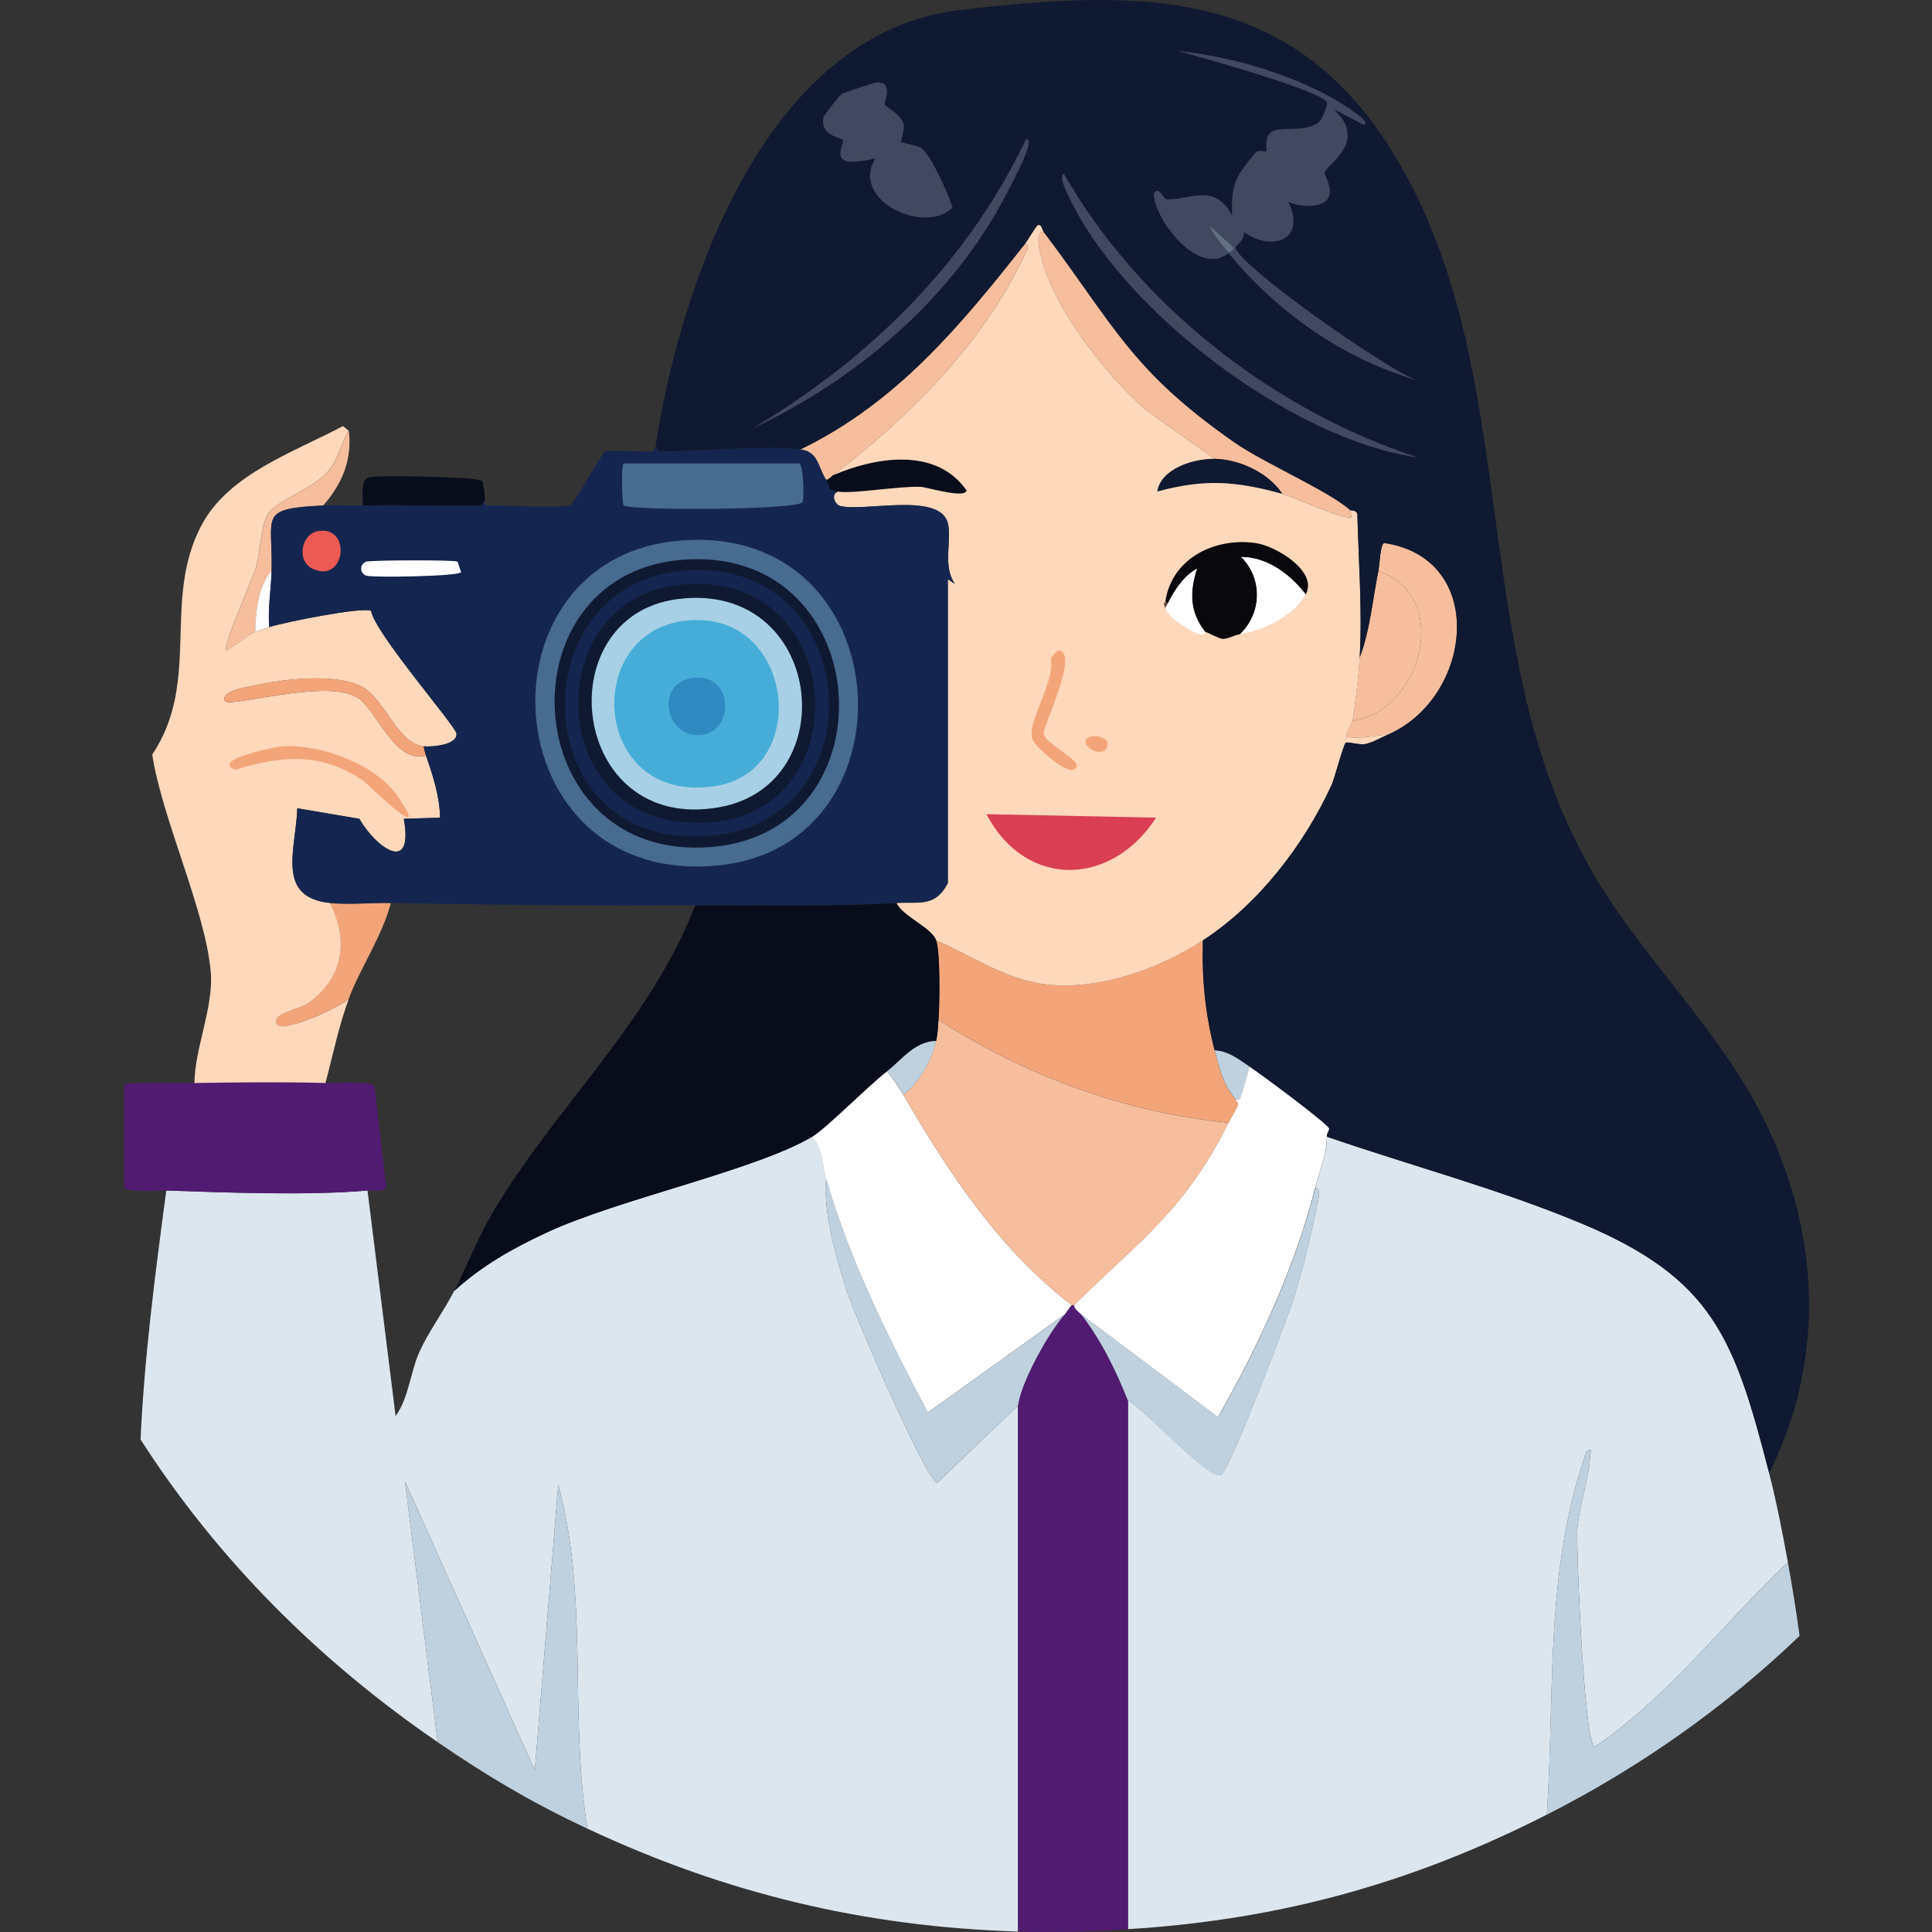 <svg width="100" height="100" viewBox="0 0 100 100" fill="none" xmlns="http://www.w3.org/2000/svg">
<rect x="0" y="0" width="100" height="100" fill="#333333" stroke="none"/>
<path d="M64.686 55.207C64.528 55.741 64.401 56.315 64.201 56.841C64.16 56.948 63.964 56.886 63.959 56.901C63.305 56.132 63.108 55.289 62.869 54.361C63.603 54.393 64.115 54.836 64.686 55.207Z" fill="#BFD1DF"/>
<path d="M42.035 58.836C42.567 59.395 42.561 60.323 42.763 61.015C42.612 62.855 43.287 65.112 43.852 66.883C44.206 67.989 47.967 76.737 48.515 76.745L52.693 72.751V99.976C44.771 99.737 37.542 98.002 30.407 94.651C29.447 88.754 30.49 82.675 28.894 76.864L27.683 91.626L20.961 76.682L22.656 90.174C16.558 85.997 11.265 80.74 7.275 74.505C7.473 70.181 8.038 65.896 8.607 61.618C11.661 61.726 16.053 61.888 19.022 61.618L20.476 73.296C21.137 72.397 21.248 71.027 21.686 70.028C22.183 68.899 22.954 67.914 23.503 66.822C24.931 65.515 26.537 64.612 28.287 63.797C32.015 62.06 39.084 60.581 42.033 58.836H42.035Z" fill="#DCE6EE"/>
<path d="M91.572 76.26C91.945 77.708 92.27 79.379 92.54 80.858C89.162 84.068 86.451 87.74 82.548 90.417C81.99 90.338 81.585 80.168 81.64 79.224C81.71 78.026 82.291 76.324 82.307 75.291C82.309 75.14 82.481 74.941 82.125 75.109C79.952 81.245 80.486 87.534 80.066 93.924C73.095 97.473 66.23 99.368 58.387 99.853V72.506C59.022 72.69 62.733 76.807 63.231 76.319C63.756 75.805 66.627 68.29 66.987 67.123C67.464 65.575 67.869 63.87 68.197 62.283C68.213 62.203 68.412 61.406 68.076 61.495C68.301 60.614 68.682 59.772 68.682 58.834C73.03 60.335 77.578 61.54 81.824 63.311C88.673 66.169 89.775 69.272 91.574 76.258L91.572 76.26Z" fill="#DCE6EE"/>
<path d="M55.962 68.033C57.022 69.419 57.738 70.894 58.383 72.51V99.856C56.458 99.975 54.618 100.036 52.691 99.977V72.752C52.856 71.523 54.28 68.967 55.113 68.033C55.234 67.898 55.349 67.676 55.477 67.549C55.496 67.529 55.576 67.568 55.598 67.549C55.617 67.787 55.881 67.928 55.962 68.033Z" fill="#511B72"/>
<path d="M10.06 56.054C12.307 56.021 14.597 55.992 16.843 56.054C17.265 56.066 19.247 55.925 19.385 56.236L19.992 61.44C19.876 61.729 19.27 61.598 19.023 61.621C16.055 61.891 11.662 61.729 8.609 61.621C8.219 61.608 6.567 61.75 6.428 61.44V56.115C7.635 55.992 8.853 56.072 10.062 56.054H10.06Z" fill="#511B72"/>
<path d="M30.408 94.655C27.564 93.318 25.242 91.95 22.657 90.178L20.961 76.686L27.683 91.63L28.894 76.867C30.49 82.677 29.448 88.757 30.408 94.655Z" fill="#BFD1DF"/>
<path d="M92.539 80.86C92.77 82.12 92.975 83.398 93.145 84.672C89.273 88.39 84.843 91.497 80.064 93.928C80.485 87.538 79.951 81.248 82.124 75.113C82.48 74.945 82.308 75.144 82.306 75.294C82.292 76.326 81.709 78.028 81.639 79.228C81.584 80.172 81.989 90.342 82.546 90.421C86.448 87.743 89.159 84.072 92.539 80.862V80.86Z" fill="#BFD1DF"/>
<path d="M68.675 58.838C68.675 59.776 68.295 60.618 68.068 61.499C67 65.671 65.15 69.626 63.042 73.358L55.956 68.033C55.875 67.928 55.611 67.787 55.592 67.549C58.97 64.219 61.317 62.663 63.585 58.111C63.734 57.814 63.941 57.503 64.07 57.204C64.131 57.061 63.914 56.989 63.949 56.901C63.955 56.886 64.151 56.948 64.192 56.841C64.391 56.315 64.518 55.74 64.677 55.207C65.174 55.531 68.729 58.161 68.794 58.414C68.782 58.593 68.673 58.619 68.673 58.838H68.675Z" fill="white"/>
<path d="M45.906 55.449C46.207 55.809 46.52 56.258 46.753 56.659C49.1 60.69 51.723 64.684 55.474 67.549C55.347 67.675 55.231 67.896 55.11 68.033L48.024 73.115C45.982 69.284 43.968 65.204 42.755 61.016C42.555 60.326 42.561 59.396 42.027 58.837C42.757 58.406 44.908 56.217 45.904 55.449H45.906Z" fill="white"/>
<path d="M55.113 68.032C54.278 68.966 52.854 71.522 52.692 72.751L48.514 76.745C47.966 76.738 44.205 67.99 43.851 66.883C43.286 65.111 42.611 62.856 42.762 61.016C43.974 65.203 45.989 69.283 48.031 73.115L55.117 68.032H55.113Z" fill="#BFD1DF"/>
<path d="M58.388 72.512C57.743 70.896 57.025 69.421 55.967 68.035L63.053 73.36C65.161 69.63 67.012 65.673 68.079 61.501C68.416 61.411 68.216 62.209 68.201 62.289C67.872 63.875 67.467 65.581 66.99 67.129C66.63 68.297 63.759 75.812 63.235 76.324C62.711 76.836 59.026 72.696 58.39 72.512H58.388Z" fill="#BFD1DF"/>
<path d="M16.721 26.17C13.332 26.338 14.132 26.658 14.057 29.558C13.363 30.289 13.226 31.741 13.211 32.704C12.855 32.85 12.121 33.489 11.697 33.671C11.501 33.56 13.044 29.988 13.211 29.497C13.471 28.731 13.486 27.387 13.817 26.715C14.222 25.888 16.105 25.413 16.966 24.415C17.574 23.71 17.615 23.03 18.055 22.297C18.237 23.817 17.699 25.062 16.723 26.17H16.721Z" fill="#F6BE9D"/>
<path d="M20.228 46.741C19.79 48.433 18.638 50.123 18.047 51.702C17.578 52.138 14.55 53.556 14.292 52.972C14.061 52.45 15.524 52.228 15.927 51.944C17.756 50.651 18.069 48.691 17.077 46.741C18.038 46.84 19.227 46.719 20.226 46.741H20.228Z" fill="#F3A579"/>
<path d="M14.056 29.557C14.03 30.514 13.854 31.491 13.935 32.46C13.815 32.499 13.246 32.687 13.207 32.703C13.225 31.739 13.36 30.287 14.054 29.557H14.056Z" fill="white"/>
<path d="M18.051 22.295C17.611 23.026 17.57 23.708 16.962 24.413C16.101 25.412 14.218 25.887 13.813 26.713C13.482 27.387 13.467 28.73 13.207 29.496C13.04 29.986 11.497 33.56 11.693 33.669C12.117 33.488 12.851 32.849 13.207 32.702C13.244 32.687 13.813 32.499 13.934 32.46C14.689 32.212 18.675 31.414 19.203 31.614C19.378 32.745 23.583 37.581 23.624 37.966C23.69 38.574 22.341 38.668 21.928 38.633C20.641 38.517 19.911 36.255 18.84 35.608C17.51 34.805 14.66 35.143 13.148 35.487C12.792 35.567 11.431 35.746 11.634 36.274C11.789 36.675 16.874 35.105 18.478 36.092C19.509 36.725 20.387 39.528 22.051 39.117C22.413 40.163 22.749 41.198 22.779 42.324L20.901 42.384C21.427 45.36 19.403 43.803 18.599 42.384L15.389 41.839C15.311 43.975 14.263 46.449 17.085 46.74C18.075 48.69 17.764 50.65 15.935 51.943C15.532 52.229 14.069 52.449 14.3 52.971C14.558 53.555 17.586 52.137 18.055 51.701C17.531 53.108 17.234 54.611 16.845 56.056C14.599 55.994 12.309 56.023 10.062 56.056C10.089 54.231 11.063 52.121 10.909 50.31C10.641 47.14 8.387 42.382 7.881 39.057C10.425 35.244 8.372 31.08 10.424 27.198C11.841 24.515 15.235 23.399 17.75 22.055L18.053 22.297L18.051 22.295Z" fill="#FED8BB"/>
<path d="M21.928 38.631C21.949 38.781 22 38.972 22.049 39.115C20.384 39.526 19.506 36.724 18.476 36.09C16.872 35.104 11.786 36.673 11.632 36.272C11.428 35.746 12.79 35.567 13.146 35.485C14.66 35.141 17.509 34.803 18.837 35.606C19.909 36.252 20.639 38.515 21.926 38.631H21.928Z" fill="#F3A579"/>
<path d="M14.601 38.631C16.564 38.494 19.442 39.544 20.596 41.232C22.481 43.989 18.998 40.556 18.839 40.444C16.666 38.922 14.611 39.1 12.178 39.839C10.845 39.311 14.358 38.645 14.599 38.629L14.601 38.631Z" fill="#F3A579"/>
<path d="M62.258 48.676C62.195 50.62 62.381 52.496 62.864 54.362C63.105 55.292 63.3 56.132 63.953 56.902C63.918 56.99 64.135 57.06 64.075 57.205C63.947 57.504 63.738 57.817 63.59 58.112C58.137 57.561 53.165 55.7 48.571 52.787C48.631 52.025 48.672 49.285 48.449 48.674C50.372 49.51 52.163 50.776 54.323 50.974C57.002 51.218 60.026 50.128 62.256 48.674L62.258 48.676Z" fill="#F3A579"/>
<path d="M54.023 12.01C57.671 16.833 58.525 19.162 63.894 22.9C65.428 23.969 68.802 25.425 69.889 26.41L69.95 26.773C69.562 26.923 66.979 25.73 66.376 25.563C65.658 24.465 64.152 23.775 62.864 23.748L59.29 21.208C57.172 19.35 54.238 15.616 53.779 12.798C53.753 12.639 53.657 11.944 54.021 12.01H54.023Z" fill="#F6BE9D"/>
<path d="M71.826 38.028C71.067 38.063 70.48 38.262 69.706 38.149C69.584 38.083 70.001 37.346 70.009 37.303C73.598 36.801 75.182 30.837 71.341 29.559C71.405 29.25 71.429 28.184 71.644 28.107C77.05 28.922 76.207 36.14 71.826 38.03V38.028Z" fill="#F6BE9D"/>
<path d="M43.121 24.597C43.102 24.605 42.871 24.851 42.758 24.84C42.329 24.185 42.365 23.376 41.426 23.267C46.427 20.84 49.713 16.852 53.053 12.619C53.339 12.74 53.126 13.008 53.053 13.164C50.88 17.782 47.121 21.531 43.121 24.599V24.597Z" fill="#F6BE9D"/>
<path d="M70.01 37.302C70.172 36.228 70.311 35.124 70.374 34.035C70.921 32.599 71.035 31.048 71.342 29.559C75.183 30.837 73.599 36.8 70.01 37.302Z" fill="#F6BE9D"/>
<path d="M43.366 25.443C42.67 25.304 43.055 25.287 42.76 24.837C42.873 24.851 43.104 24.605 43.124 24.595C45.302 23.653 48.453 23.12 50.028 25.383C49.971 25.832 47.976 25.216 47.665 25.201C46.544 25.148 44.07 25.582 43.366 25.443Z" fill="#080C1B"/>
<path d="M63.59 58.114C61.321 62.669 58.974 64.222 55.596 67.552C55.577 67.571 55.495 67.532 55.475 67.552C51.726 64.687 49.103 60.693 46.754 56.662C47.548 56.082 48.246 54.833 48.45 53.879C48.547 53.424 48.536 53.225 48.571 52.791C53.165 55.704 58.135 57.565 63.59 58.116V58.114Z" fill="#F6BE9D"/>
<path d="M62.862 23.751C64.15 23.778 65.656 24.466 66.374 25.566C63.984 24.904 62.343 24.775 59.895 25.445C60.076 24.259 61.774 23.727 62.862 23.751Z" fill="#0F1931"/>
<path d="M54.023 12.012C53.659 11.945 53.755 12.641 53.781 12.799C54.24 15.617 57.172 19.351 59.292 21.209L62.866 23.75C61.778 23.726 60.08 24.258 59.898 25.444C62.347 24.773 63.988 24.902 66.378 25.565C66.979 25.731 69.564 26.925 69.952 26.774L69.891 26.411C69.907 26.425 70.188 26.393 70.255 26.593C70.317 29.057 70.515 31.568 70.376 34.034C70.316 35.122 70.175 36.226 70.012 37.301C70.007 37.346 69.59 38.08 69.709 38.147C70.482 38.26 71.069 38.061 71.829 38.026C71.446 38.192 71.125 38.399 70.679 38.51C70.38 38.584 69.752 38.37 69.65 38.45C69.533 38.541 69.073 40.302 68.923 40.628C67.491 43.737 65.158 46.787 62.261 48.675C60.032 50.129 57.008 51.219 54.328 50.975C52.169 50.778 50.375 49.513 48.455 48.675C48.212 48.007 46.741 47.452 46.395 46.739C47.567 46.672 48.41 46.973 49.059 45.711V29.981L49.423 30.223C48.768 29.27 49.286 27.953 49.059 27.077C48.629 25.416 44.543 26.554 43.428 26.171C43.258 26.112 42.965 25.608 43.367 25.444C44.074 25.584 46.546 25.149 47.666 25.201C47.976 25.215 49.972 25.833 50.029 25.383C48.455 23.122 45.306 23.656 43.125 24.596C47.125 21.528 50.882 17.778 53.057 13.161C53.129 13.005 53.343 12.737 53.057 12.616C53.182 12.455 53.644 11.66 53.724 11.648C53.937 11.609 53.925 11.877 54.027 12.012H54.023Z" fill="#FED8BB"/>
<path d="M51.055 42.141L59.837 42.322C57.535 45.894 53.104 46.027 51.055 42.141Z" fill="#D93E52"/>
<path d="M54.81 33.672C55.874 33.756 53.983 37.609 54.022 37.967C54.089 38.559 56.408 39.505 55.536 39.843C55.135 39.999 53.506 38.618 53.416 38.209C53.205 37.24 54.629 35.268 54.384 34.096C54.431 33.983 54.717 33.666 54.809 33.672H54.81Z" fill="#F3A579"/>
<path d="M56.384 38.149C56.683 38.008 57.553 38.176 57.291 38.694C56.974 39.322 55.701 38.474 56.384 38.149Z" fill="#F3A579"/>
<path d="M67.584 30.767C66.769 29.728 65.629 28.85 64.254 28.831C65.367 29.95 65.327 31.721 64.193 32.825C63.888 32.872 63.575 33.075 63.285 33.067C63.088 33.061 62.57 32.751 62.378 32.704C61.562 31.67 61.566 30.628 61.953 29.436C61.263 29.817 60.784 30.568 60.44 31.252L60.318 31.131C60.655 28.876 62.9 27.815 64.981 28.106C66.041 28.254 68.243 29.583 67.584 30.767Z" fill="#09080C"/>
<path d="M67.583 30.767C66.969 31.87 65.379 32.644 64.191 32.824C65.326 31.722 65.365 29.952 64.252 28.83C65.627 28.85 66.767 29.727 67.583 30.767Z" fill="white"/>
<path d="M62.376 32.705C62.36 32.701 62.368 32.923 62.073 32.826C61.58 32.664 60.518 32.009 60.316 31.495C60.334 31.405 60.397 31.335 60.438 31.253C60.782 30.569 61.261 29.819 61.952 29.438C61.564 30.629 61.56 31.671 62.376 32.705Z" fill="white"/>
<path d="M60.439 31.25C60.398 31.332 60.335 31.402 60.317 31.492C60.163 31.098 60.298 31.258 60.317 31.129L60.439 31.25Z" fill="#66483B"/>
<path d="M46.397 46.738C46.742 47.452 48.214 48.006 48.457 48.675C48.68 49.286 48.639 52.026 48.578 52.788C48.543 53.222 48.555 53.421 48.457 53.876C47.319 53.919 46.691 54.849 45.914 55.449C44.919 56.217 42.767 58.406 42.038 58.837C39.086 60.583 32.02 62.062 28.292 63.799C26.541 64.614 24.936 65.516 23.508 66.824C24.204 65.444 24.773 63.98 25.567 62.65C28.738 57.327 33.708 52.817 35.982 46.859C39.317 46.842 43.115 46.926 46.397 46.738Z" fill="#080C1B"/>
<path d="M91.575 76.261C89.776 69.275 88.674 66.172 81.825 63.313C77.579 61.541 73.031 60.337 68.684 58.837C68.684 58.618 68.793 58.593 68.805 58.413C68.74 58.161 65.184 55.531 64.688 55.206C64.117 54.833 63.604 54.391 62.871 54.36C62.388 52.492 62.202 50.616 62.264 48.674C65.161 46.786 67.494 43.736 68.926 40.627C69.075 40.303 69.536 38.54 69.654 38.449C69.755 38.368 70.385 38.583 70.683 38.509C71.128 38.4 71.451 38.191 71.832 38.025C76.214 36.135 77.057 28.919 71.651 28.102C71.436 28.178 71.412 29.245 71.347 29.554C71.04 31.045 70.927 32.594 70.379 34.031C70.518 31.563 70.321 29.054 70.258 26.59C70.192 26.39 69.91 26.422 69.894 26.408C68.807 25.423 65.433 23.967 63.9 22.899C58.531 19.16 57.676 16.831 54.028 12.009C53.926 11.876 53.938 11.606 53.725 11.645C53.647 11.657 53.185 12.454 53.058 12.613C49.719 16.845 46.432 20.833 41.431 23.26C39.733 23.061 36.032 23.35 34.104 23.381C34.012 23.381 34.104 23.135 33.922 23.139C35.244 14.614 39.662 1.67 49.727 0.511C59.389 -0.6 67.254 -0.688 72.558 8.679C78.936 19.944 75.813 34.115 82.611 45.464C84.849 49.198 88.141 52.527 90.362 56.232C94.079 62.428 94.834 69.686 91.573 76.257L91.575 76.261Z" fill="#0F1931"/>
<path d="M45.369 4.264C46.277 4.231 45.753 5.263 45.794 5.413C45.815 5.492 46.648 5.949 46.762 6.381C46.852 6.727 46.613 7.309 46.641 7.348C46.678 7.405 47.474 7.52 47.669 7.651C48.196 8.004 49.124 10.13 49.304 10.736C47.945 12.178 43.963 10.414 45.307 8.196C42.633 8.851 43.756 7.53 43.611 7.229C43.564 7.129 42.367 7.025 42.643 6.019C42.662 5.949 43.49 4.909 43.55 4.87C43.63 4.817 45.272 4.268 45.367 4.264H45.369Z" fill="#40495F"/>
<path d="M55.058 8.982C58.972 15.829 65.937 21.25 73.408 23.684C66.856 22.772 57.988 16.038 55.24 10.012C55.15 9.813 54.814 9.168 55.058 8.984V8.982Z" fill="#40495F"/>
<path d="M53.12 7.172C53.333 7.297 53.227 7.52 53.18 7.717C53.059 8.221 52.149 9.95 51.848 10.5C49.03 15.639 44.22 19.709 38.949 22.177C45.026 18.552 50.062 13.62 53.12 7.172Z" fill="#40495F"/>
<path d="M63.593 13.098C63.679 13.026 63.885 12.991 63.836 12.796L62.565 11.647C62.819 12.168 63.228 12.653 63.593 13.098C62.091 14.369 59.756 11.434 59.717 10.013C59.953 9.583 60.239 10.308 60.384 10.316C61.522 10.38 62.848 9.398 63.775 11.162C63.695 9.505 64.008 9.062 64.986 7.895C65.123 7.733 65.508 7.873 65.532 7.834C65.582 7.746 65.477 7.279 65.653 6.988C66.017 6.385 67.468 6.967 68.256 6.322C68.483 6.136 68.725 5.382 68.681 5.294C68.364 4.681 61.992 2.91 60.929 2.633C63.975 2.934 67.855 4.089 70.316 5.96C70.339 5.978 70.93 6.435 70.558 6.445L69.044 5.658C70.842 7.326 68.673 8.514 68.559 8.925C68.534 9.013 68.952 9.65 68.802 10.134C68.583 10.834 67.227 10.726 66.682 10.437C67.624 12.393 65.888 13.073 64.38 12.01C64.483 12.346 63.955 12.753 63.955 12.798C63.955 13.649 72.013 19.314 73.402 19.695C69.576 18.628 66.107 16.16 63.591 13.101L63.593 13.098Z" fill="#40495F"/>
<path d="M63.593 13.098C63.227 12.653 62.817 12.168 62.565 11.646L63.836 12.795C63.885 12.991 63.679 13.026 63.593 13.098Z" fill="#626F84"/>
<path d="M48.457 53.875C48.253 54.829 47.555 56.077 46.761 56.657C46.528 56.257 46.215 55.807 45.914 55.448C46.691 54.848 47.318 53.918 48.457 53.875Z" fill="#BFD1DF"/>
<path d="M25.076 25.923L24.894 26.166C22.856 26.195 20.814 26.126 18.778 26.166C18.823 25.753 18.604 24.899 19.081 24.714C19.402 24.589 24.767 24.667 24.954 24.895C25.019 24.974 25.127 25.816 25.076 25.923Z" fill="#080C1B"/>
<path d="M41.429 23.262C42.37 23.371 42.333 24.18 42.761 24.835C43.056 25.284 42.671 25.302 43.367 25.441C42.965 25.603 43.258 26.109 43.428 26.167C44.545 26.552 48.629 25.415 49.059 27.074C49.286 27.95 48.768 29.267 49.423 30.22L49.059 29.978V45.708C48.41 46.97 47.565 46.669 46.395 46.735C43.113 46.923 39.313 46.839 35.98 46.856C30.764 46.882 25.452 46.847 20.235 46.735C19.236 46.714 18.047 46.835 17.087 46.735C14.264 46.444 15.312 43.971 15.391 41.835L18.6 42.38C19.402 43.798 21.427 45.356 20.902 42.38L22.78 42.319C22.753 41.194 22.414 40.158 22.052 39.113C22.003 38.972 21.955 38.781 21.931 38.628C22.344 38.665 23.693 38.572 23.627 37.962C23.586 37.577 19.381 32.741 19.207 31.609C18.678 31.412 14.693 32.209 13.938 32.456C13.855 31.486 14.033 30.509 14.059 29.552C14.133 26.652 13.333 26.332 16.723 26.163C17.403 26.13 18.1 26.177 18.782 26.163C20.818 26.125 22.86 26.193 24.898 26.163L25.08 25.921C25.027 26.285 25.403 26.156 25.626 26.163C26.216 26.183 29.187 26.273 29.502 26.163C29.719 26.087 31.143 23.449 31.319 23.381C31.56 23.285 33.279 23.397 33.741 23.381C33.831 23.379 33.907 23.139 33.923 23.139C34.105 23.135 34.013 23.383 34.105 23.381C36.033 23.35 39.733 23.062 41.431 23.26L41.429 23.262Z" fill="#14264F"/>
<path d="M32.283 23.988H41.366C41.604 24.074 41.614 25.833 41.548 25.985C41.36 26.407 32.66 26.435 32.283 26.167C32.195 26.105 32.136 24.047 32.283 23.988Z" fill="#486B90"/>
<path d="M18.961 29.07C19.184 28.994 23.471 28.971 23.684 29.07L23.866 29.615C23.761 29.836 19.276 29.903 18.961 29.797C18.611 29.68 18.603 29.191 18.961 29.07Z" fill="white"/>
<path d="M16.42 27.498C18.241 27.147 17.887 30.26 16.177 29.435C15.327 29.025 15.608 27.655 16.42 27.498Z" fill="#EB5B54"/>
<path d="M35.192 27.981C46.636 27.023 47.589 43.81 37.13 44.799C25.47 45.903 24.413 28.882 35.192 27.981Z" fill="#486B90"/>
<path d="M35.678 28.95C45.377 28.54 46.188 43.005 36.888 43.834C26.63 44.748 25.781 29.37 35.678 28.95Z" fill="#0F1931"/>
<path d="M35.192 29.557C45.276 28.474 45.769 44.357 34.949 43.229C27.316 42.434 27.279 30.407 35.192 29.557Z" fill="#14264F"/>
<path d="M35.072 30.281C44.491 29.166 44.698 43.862 34.95 42.502C28.23 41.564 28.247 31.09 35.072 30.281Z" fill="#0F1931"/>
<path d="M35.069 31.009C42.601 30.032 43.792 40.59 37.25 41.778C29.485 43.187 28.272 31.89 35.069 31.009Z" fill="#A7D0E6"/>
<path d="M36.28 32.098C41.156 32.279 41.854 39.947 37.008 40.69C30.332 41.712 30.045 31.865 36.28 32.098Z" fill="#45ADD7"/>
<path d="M35.677 35.123C37.932 34.642 38.085 37.739 36.405 38.026C34.496 38.353 33.892 35.504 35.677 35.123Z" fill="#2F8AC1"/>
</svg>
